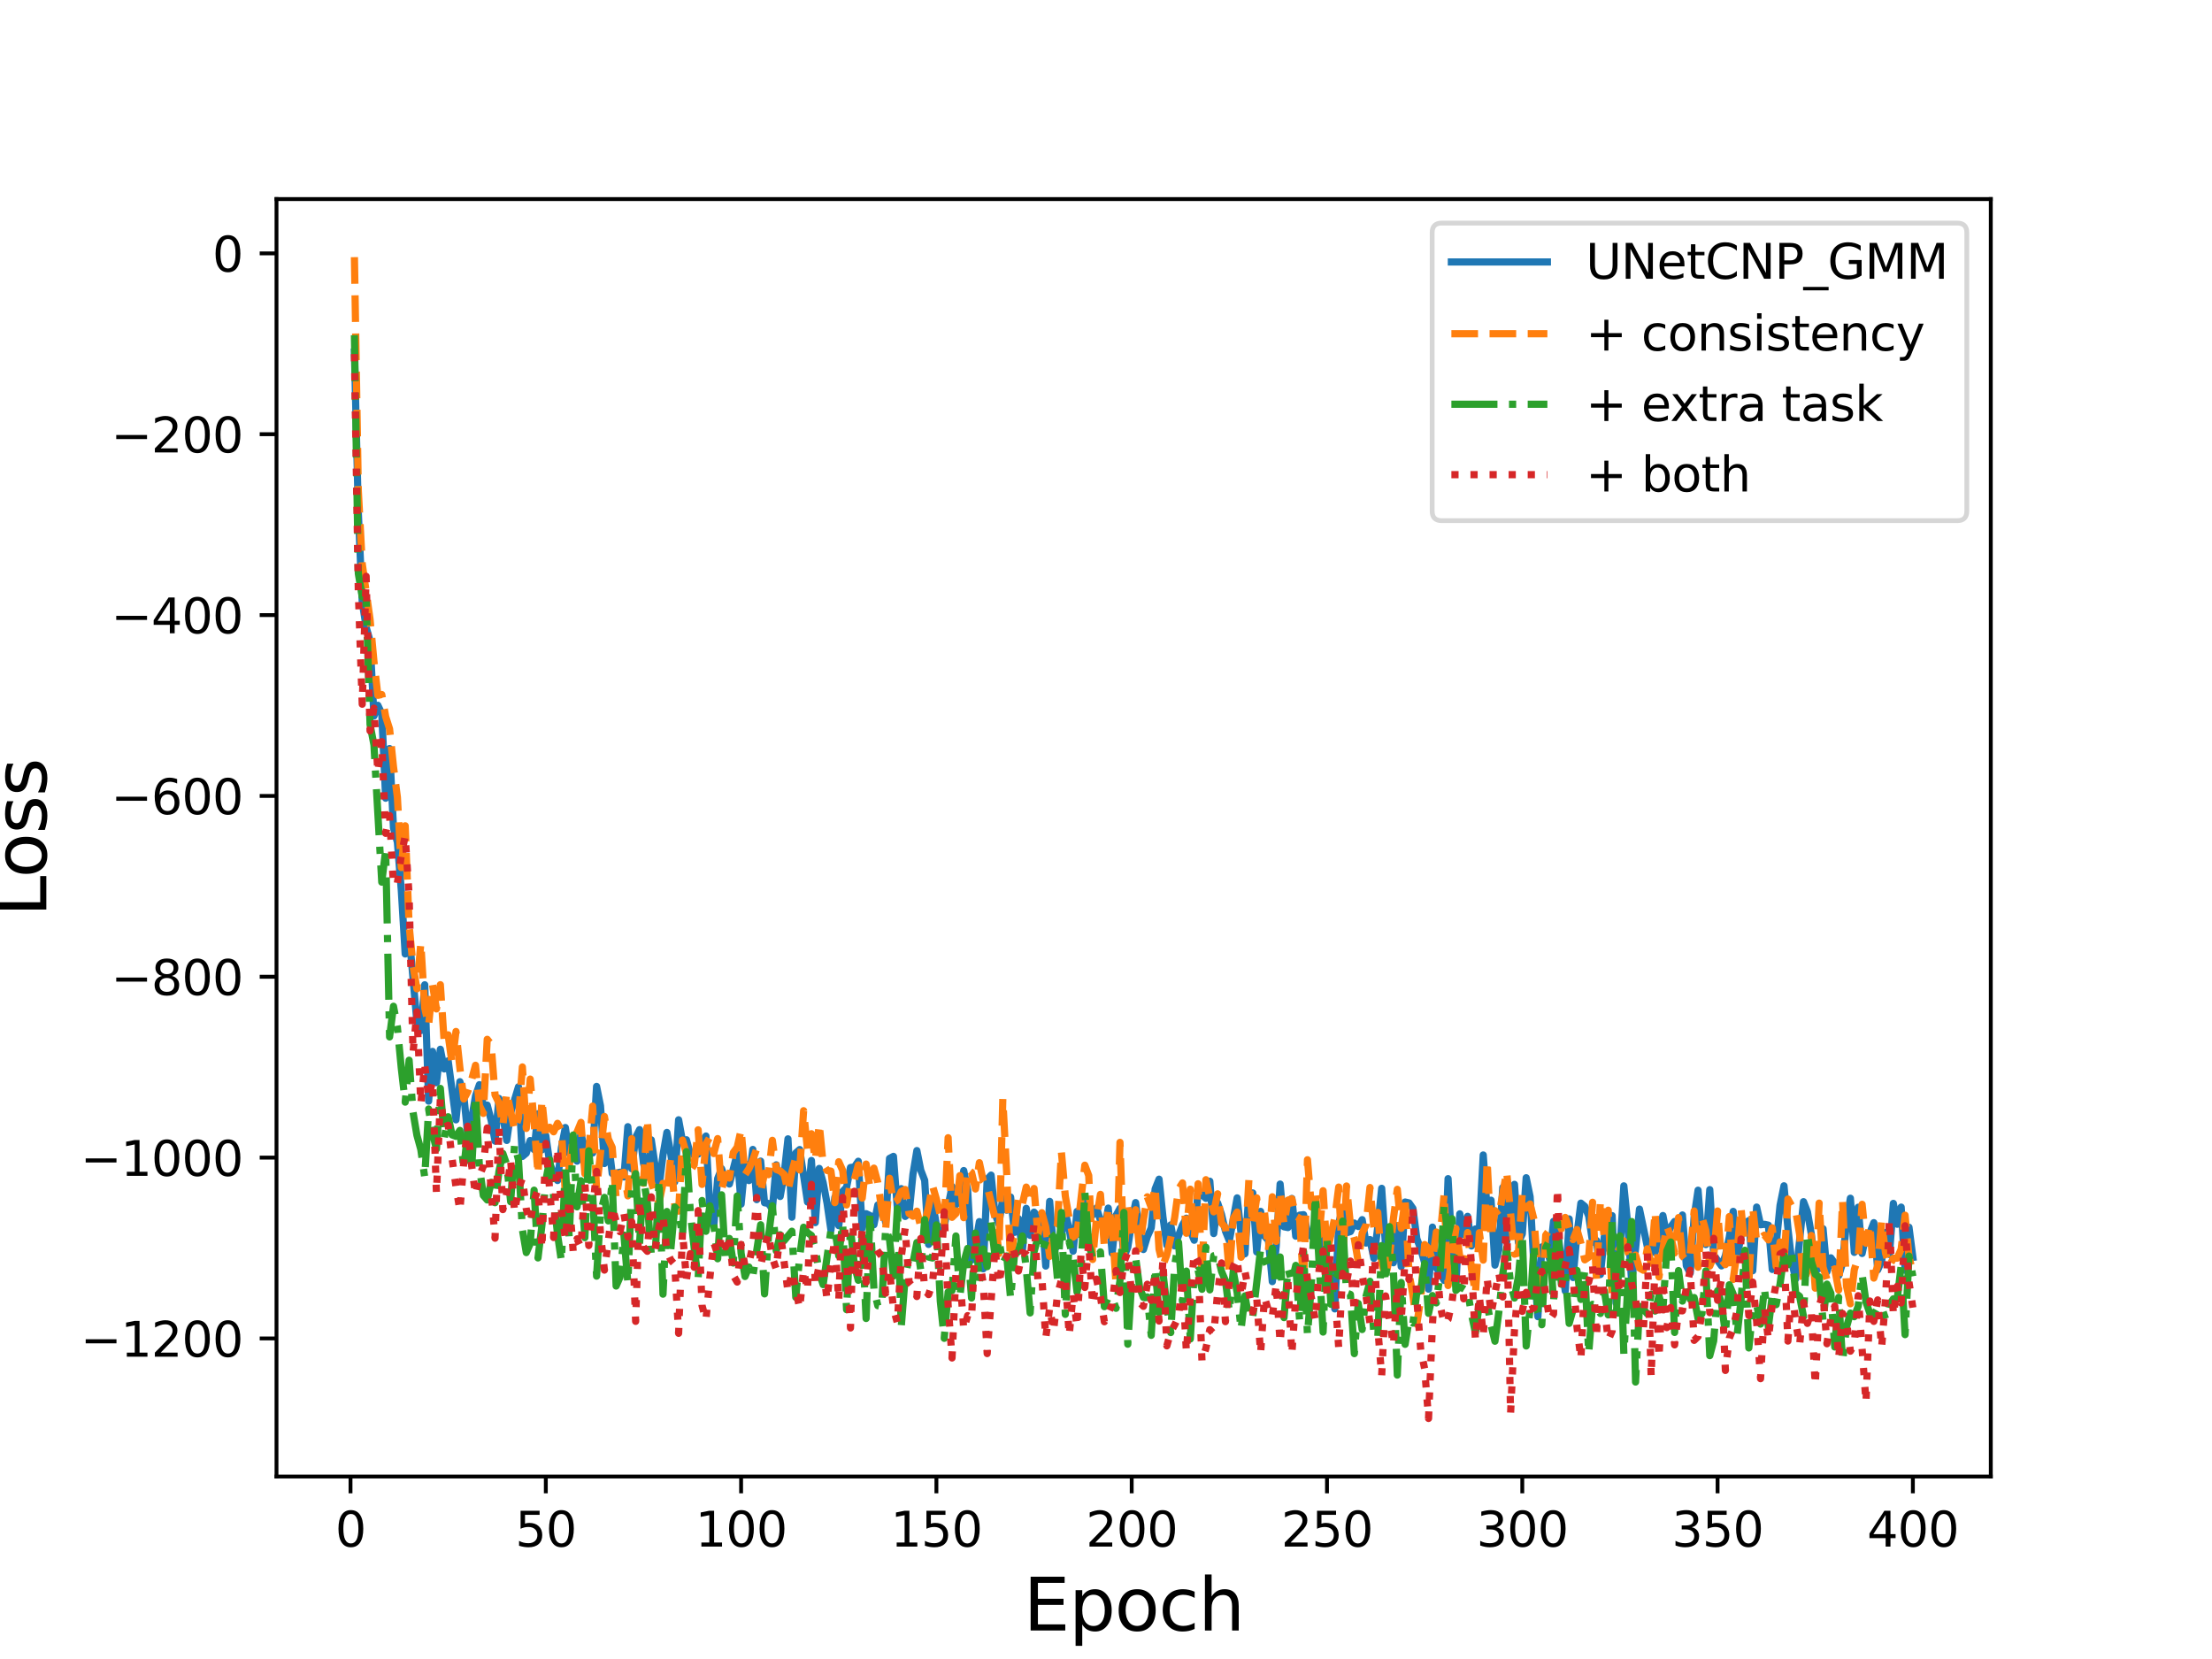 <?xml version="1.0" encoding="utf-8" standalone="no"?>
<!DOCTYPE svg PUBLIC "-//W3C//DTD SVG 1.1//EN"
  "http://www.w3.org/Graphics/SVG/1.1/DTD/svg11.dtd">
<svg height="345.6pt" version="1.1" viewBox="0 0 460.8 345.6" width="460.8pt" xmlns="http://www.w3.org/2000/svg" xmlns:xlink="http://www.w3.org/1999/xlink">
 <defs>
  <style type="text/css">*{stroke-linecap:butt;stroke-linejoin:round;}</style>
 </defs>
 <g id="figure_1">
  <g id="patch_1">
   <path d="M 0 345.6 
L 460.8 345.6 
L 460.8 0 
L 0 0 
z
" style="fill:#ffffff;"/>
  </g>
  <g id="axes_1">
   <g id="patch_2">
    <path d="M 57.6 307.584 
L 414.72 307.584 
L 414.72 41.472 
L 57.6 41.472 
z
" style="fill:#ffffff;"/>
   </g>
   <g id="matplotlib.axis_1">
    <g id="xtick_1">
     <g id="line2d_1">
      <defs>
       <path d="M 0 0 
L 0 3.5 
" id="me2d6664f8f" style="stroke:#000000;stroke-width:0.8;"/>
      </defs>
      <g>
       <use style="stroke:#000000;stroke-width:0.8;" x="73.019" xlink:href="#me2d6664f8f" y="307.584"/>
      </g>
     </g>
     <g id="text_1">
      <!-- 0 -->
      <g transform="translate(69.838 322.182)scale(0.1 -0.1)">
       <defs>
        <path d="M 2034 4250 
Q 1547 4250 1301 3770 
Q 1056 3291 1056 2328 
Q 1056 1369 1301 889 
Q 1547 409 2034 409 
Q 2525 409 2770 889 
Q 3016 1369 3016 2328 
Q 3016 3291 2770 3770 
Q 2525 4250 2034 4250 
z
M 2034 4750 
Q 2819 4750 3233 4129 
Q 3647 3509 3647 2328 
Q 3647 1150 3233 529 
Q 2819 -91 2034 -91 
Q 1250 -91 836 529 
Q 422 1150 422 2328 
Q 422 3509 836 4129 
Q 1250 4750 2034 4750 
z
" id="DejaVuSans-30" transform="scale(0.016)"/>
       </defs>
       <use xlink:href="#DejaVuSans-30"/>
      </g>
     </g>
    </g>
    <g id="xtick_2">
     <g id="line2d_2">
      <g>
       <use style="stroke:#000000;stroke-width:0.8;" x="113.703" xlink:href="#me2d6664f8f" y="307.584"/>
      </g>
     </g>
     <g id="text_2">
      <!-- 50 -->
      <g transform="translate(107.34 322.182)scale(0.1 -0.1)">
       <defs>
        <path d="M 691 4666 
L 3169 4666 
L 3169 4134 
L 1269 4134 
L 1269 2991 
Q 1406 3038 1543 3061 
Q 1681 3084 1819 3084 
Q 2600 3084 3056 2656 
Q 3513 2228 3513 1497 
Q 3513 744 3044 326 
Q 2575 -91 1722 -91 
Q 1428 -91 1123 -41 
Q 819 9 494 109 
L 494 744 
Q 775 591 1075 516 
Q 1375 441 1709 441 
Q 2250 441 2565 725 
Q 2881 1009 2881 1497 
Q 2881 1984 2565 2268 
Q 2250 2553 1709 2553 
Q 1456 2553 1204 2497 
Q 953 2441 691 2322 
L 691 4666 
z
" id="DejaVuSans-35" transform="scale(0.016)"/>
       </defs>
       <use xlink:href="#DejaVuSans-35"/>
       <use x="63.623" xlink:href="#DejaVuSans-30"/>
      </g>
     </g>
    </g>
    <g id="xtick_3">
     <g id="line2d_3">
      <g>
       <use style="stroke:#000000;stroke-width:0.8;" x="154.386" xlink:href="#me2d6664f8f" y="307.584"/>
      </g>
     </g>
     <g id="text_3">
      <!-- 100 -->
      <g transform="translate(144.842 322.182)scale(0.1 -0.1)">
       <defs>
        <path d="M 794 531 
L 1825 531 
L 1825 4091 
L 703 3866 
L 703 4441 
L 1819 4666 
L 2450 4666 
L 2450 531 
L 3481 531 
L 3481 0 
L 794 0 
L 794 531 
z
" id="DejaVuSans-31" transform="scale(0.016)"/>
       </defs>
       <use xlink:href="#DejaVuSans-31"/>
       <use x="63.623" xlink:href="#DejaVuSans-30"/>
       <use x="127.246" xlink:href="#DejaVuSans-30"/>
      </g>
     </g>
    </g>
    <g id="xtick_4">
     <g id="line2d_4">
      <g>
       <use style="stroke:#000000;stroke-width:0.8;" x="195.07" xlink:href="#me2d6664f8f" y="307.584"/>
      </g>
     </g>
     <g id="text_4">
      <!-- 150 -->
      <g transform="translate(185.526 322.182)scale(0.1 -0.1)">
       <use xlink:href="#DejaVuSans-31"/>
       <use x="63.623" xlink:href="#DejaVuSans-35"/>
       <use x="127.246" xlink:href="#DejaVuSans-30"/>
      </g>
     </g>
    </g>
    <g id="xtick_5">
     <g id="line2d_5">
      <g>
       <use style="stroke:#000000;stroke-width:0.8;" x="235.753" xlink:href="#me2d6664f8f" y="307.584"/>
      </g>
     </g>
     <g id="text_5">
      <!-- 200 -->
      <g transform="translate(226.209 322.182)scale(0.1 -0.1)">
       <defs>
        <path d="M 1228 531 
L 3431 531 
L 3431 0 
L 469 0 
L 469 531 
Q 828 903 1448 1529 
Q 2069 2156 2228 2338 
Q 2531 2678 2651 2914 
Q 2772 3150 2772 3378 
Q 2772 3750 2511 3984 
Q 2250 4219 1831 4219 
Q 1534 4219 1204 4116 
Q 875 4013 500 3803 
L 500 4441 
Q 881 4594 1212 4672 
Q 1544 4750 1819 4750 
Q 2544 4750 2975 4387 
Q 3406 4025 3406 3419 
Q 3406 3131 3298 2873 
Q 3191 2616 2906 2266 
Q 2828 2175 2409 1742 
Q 1991 1309 1228 531 
z
" id="DejaVuSans-32" transform="scale(0.016)"/>
       </defs>
       <use xlink:href="#DejaVuSans-32"/>
       <use x="63.623" xlink:href="#DejaVuSans-30"/>
       <use x="127.246" xlink:href="#DejaVuSans-30"/>
      </g>
     </g>
    </g>
    <g id="xtick_6">
     <g id="line2d_6">
      <g>
       <use style="stroke:#000000;stroke-width:0.8;" x="276.437" xlink:href="#me2d6664f8f" y="307.584"/>
      </g>
     </g>
     <g id="text_6">
      <!-- 250 -->
      <g transform="translate(266.893 322.182)scale(0.1 -0.1)">
       <use xlink:href="#DejaVuSans-32"/>
       <use x="63.623" xlink:href="#DejaVuSans-35"/>
       <use x="127.246" xlink:href="#DejaVuSans-30"/>
      </g>
     </g>
    </g>
    <g id="xtick_7">
     <g id="line2d_7">
      <g>
       <use style="stroke:#000000;stroke-width:0.8;" x="317.12" xlink:href="#me2d6664f8f" y="307.584"/>
      </g>
     </g>
     <g id="text_7">
      <!-- 300 -->
      <g transform="translate(307.576 322.182)scale(0.1 -0.1)">
       <defs>
        <path d="M 2597 2516 
Q 3050 2419 3304 2112 
Q 3559 1806 3559 1356 
Q 3559 666 3084 287 
Q 2609 -91 1734 -91 
Q 1441 -91 1130 -33 
Q 819 25 488 141 
L 488 750 
Q 750 597 1062 519 
Q 1375 441 1716 441 
Q 2309 441 2620 675 
Q 2931 909 2931 1356 
Q 2931 1769 2642 2001 
Q 2353 2234 1838 2234 
L 1294 2234 
L 1294 2753 
L 1863 2753 
Q 2328 2753 2575 2939 
Q 2822 3125 2822 3475 
Q 2822 3834 2567 4026 
Q 2313 4219 1838 4219 
Q 1578 4219 1281 4162 
Q 984 4106 628 3988 
L 628 4550 
Q 988 4650 1302 4700 
Q 1616 4750 1894 4750 
Q 2613 4750 3031 4423 
Q 3450 4097 3450 3541 
Q 3450 3153 3228 2886 
Q 3006 2619 2597 2516 
z
" id="DejaVuSans-33" transform="scale(0.016)"/>
       </defs>
       <use xlink:href="#DejaVuSans-33"/>
       <use x="63.623" xlink:href="#DejaVuSans-30"/>
       <use x="127.246" xlink:href="#DejaVuSans-30"/>
      </g>
     </g>
    </g>
    <g id="xtick_8">
     <g id="line2d_8">
      <g>
       <use style="stroke:#000000;stroke-width:0.8;" x="357.804" xlink:href="#me2d6664f8f" y="307.584"/>
      </g>
     </g>
     <g id="text_8">
      <!-- 350 -->
      <g transform="translate(348.26 322.182)scale(0.1 -0.1)">
       <use xlink:href="#DejaVuSans-33"/>
       <use x="63.623" xlink:href="#DejaVuSans-35"/>
       <use x="127.246" xlink:href="#DejaVuSans-30"/>
      </g>
     </g>
    </g>
    <g id="xtick_9">
     <g id="line2d_9">
      <g>
       <use style="stroke:#000000;stroke-width:0.8;" x="398.487" xlink:href="#me2d6664f8f" y="307.584"/>
      </g>
     </g>
     <g id="text_9">
      <!-- 400 -->
      <g transform="translate(388.944 322.182)scale(0.1 -0.1)">
       <defs>
        <path d="M 2419 4116 
L 825 1625 
L 2419 1625 
L 2419 4116 
z
M 2253 4666 
L 3047 4666 
L 3047 1625 
L 3713 1625 
L 3713 1100 
L 3047 1100 
L 3047 0 
L 2419 0 
L 2419 1100 
L 313 1100 
L 313 1709 
L 2253 4666 
z
" id="DejaVuSans-34" transform="scale(0.016)"/>
       </defs>
       <use xlink:href="#DejaVuSans-34"/>
       <use x="63.623" xlink:href="#DejaVuSans-30"/>
       <use x="127.246" xlink:href="#DejaVuSans-30"/>
      </g>
     </g>
    </g>
    <g id="text_10">
     <!-- Epoch -->
     <g transform="translate(213.194 339.66)scale(0.15 -0.15)">
      <defs>
       <path d="M 628 4666 
L 3578 4666 
L 3578 4134 
L 1259 4134 
L 1259 2753 
L 3481 2753 
L 3481 2222 
L 1259 2222 
L 1259 531 
L 3634 531 
L 3634 0 
L 628 0 
L 628 4666 
z
" id="DejaVuSans-45" transform="scale(0.016)"/>
       <path d="M 1159 525 
L 1159 -1331 
L 581 -1331 
L 581 3500 
L 1159 3500 
L 1159 2969 
Q 1341 3281 1617 3432 
Q 1894 3584 2278 3584 
Q 2916 3584 3314 3078 
Q 3713 2572 3713 1747 
Q 3713 922 3314 415 
Q 2916 -91 2278 -91 
Q 1894 -91 1617 61 
Q 1341 213 1159 525 
z
M 3116 1747 
Q 3116 2381 2855 2742 
Q 2594 3103 2138 3103 
Q 1681 3103 1420 2742 
Q 1159 2381 1159 1747 
Q 1159 1113 1420 752 
Q 1681 391 2138 391 
Q 2594 391 2855 752 
Q 3116 1113 3116 1747 
z
" id="DejaVuSans-70" transform="scale(0.016)"/>
       <path d="M 1959 3097 
Q 1497 3097 1228 2736 
Q 959 2375 959 1747 
Q 959 1119 1226 758 
Q 1494 397 1959 397 
Q 2419 397 2687 759 
Q 2956 1122 2956 1747 
Q 2956 2369 2687 2733 
Q 2419 3097 1959 3097 
z
M 1959 3584 
Q 2709 3584 3137 3096 
Q 3566 2609 3566 1747 
Q 3566 888 3137 398 
Q 2709 -91 1959 -91 
Q 1206 -91 779 398 
Q 353 888 353 1747 
Q 353 2609 779 3096 
Q 1206 3584 1959 3584 
z
" id="DejaVuSans-6f" transform="scale(0.016)"/>
       <path d="M 3122 3366 
L 3122 2828 
Q 2878 2963 2633 3030 
Q 2388 3097 2138 3097 
Q 1578 3097 1268 2742 
Q 959 2388 959 1747 
Q 959 1106 1268 751 
Q 1578 397 2138 397 
Q 2388 397 2633 464 
Q 2878 531 3122 666 
L 3122 134 
Q 2881 22 2623 -34 
Q 2366 -91 2075 -91 
Q 1284 -91 818 406 
Q 353 903 353 1747 
Q 353 2603 823 3093 
Q 1294 3584 2113 3584 
Q 2378 3584 2631 3529 
Q 2884 3475 3122 3366 
z
" id="DejaVuSans-63" transform="scale(0.016)"/>
       <path d="M 3513 2113 
L 3513 0 
L 2938 0 
L 2938 2094 
Q 2938 2591 2744 2837 
Q 2550 3084 2163 3084 
Q 1697 3084 1428 2787 
Q 1159 2491 1159 1978 
L 1159 0 
L 581 0 
L 581 4863 
L 1159 4863 
L 1159 2956 
Q 1366 3272 1645 3428 
Q 1925 3584 2291 3584 
Q 2894 3584 3203 3211 
Q 3513 2838 3513 2113 
z
" id="DejaVuSans-68" transform="scale(0.016)"/>
      </defs>
      <use xlink:href="#DejaVuSans-45"/>
      <use x="63.184" xlink:href="#DejaVuSans-70"/>
      <use x="126.66" xlink:href="#DejaVuSans-6f"/>
      <use x="187.842" xlink:href="#DejaVuSans-63"/>
      <use x="242.822" xlink:href="#DejaVuSans-68"/>
     </g>
    </g>
   </g>
   <g id="matplotlib.axis_2">
    <g id="ytick_1">
     <g id="line2d_10">
      <defs>
       <path d="M 0 0 
L -3.5 0 
" id="me439630980" style="stroke:#000000;stroke-width:0.8;"/>
      </defs>
      <g>
       <use style="stroke:#000000;stroke-width:0.8;" x="57.6" xlink:href="#me439630980" y="278.826"/>
      </g>
     </g>
     <g id="text_11">
      <!-- −1200 -->
      <g transform="translate(16.77 282.626)scale(0.1 -0.1)">
       <defs>
        <path d="M 678 2272 
L 4684 2272 
L 4684 1741 
L 678 1741 
L 678 2272 
z
" id="DejaVuSans-2212" transform="scale(0.016)"/>
       </defs>
       <use xlink:href="#DejaVuSans-2212"/>
       <use x="83.789" xlink:href="#DejaVuSans-31"/>
       <use x="147.412" xlink:href="#DejaVuSans-32"/>
       <use x="211.035" xlink:href="#DejaVuSans-30"/>
       <use x="274.658" xlink:href="#DejaVuSans-30"/>
      </g>
     </g>
    </g>
    <g id="ytick_2">
     <g id="line2d_11">
      <g>
       <use style="stroke:#000000;stroke-width:0.8;" x="57.6" xlink:href="#me439630980" y="241.152"/>
      </g>
     </g>
     <g id="text_12">
      <!-- −1000 -->
      <g transform="translate(16.77 244.951)scale(0.1 -0.1)">
       <use xlink:href="#DejaVuSans-2212"/>
       <use x="83.789" xlink:href="#DejaVuSans-31"/>
       <use x="147.412" xlink:href="#DejaVuSans-30"/>
       <use x="211.035" xlink:href="#DejaVuSans-30"/>
       <use x="274.658" xlink:href="#DejaVuSans-30"/>
      </g>
     </g>
    </g>
    <g id="ytick_3">
     <g id="line2d_12">
      <g>
       <use style="stroke:#000000;stroke-width:0.8;" x="57.6" xlink:href="#me439630980" y="203.477"/>
      </g>
     </g>
     <g id="text_13">
      <!-- −800 -->
      <g transform="translate(23.133 207.276)scale(0.1 -0.1)">
       <defs>
        <path d="M 2034 2216 
Q 1584 2216 1326 1975 
Q 1069 1734 1069 1313 
Q 1069 891 1326 650 
Q 1584 409 2034 409 
Q 2484 409 2743 651 
Q 3003 894 3003 1313 
Q 3003 1734 2745 1975 
Q 2488 2216 2034 2216 
z
M 1403 2484 
Q 997 2584 770 2862 
Q 544 3141 544 3541 
Q 544 4100 942 4425 
Q 1341 4750 2034 4750 
Q 2731 4750 3128 4425 
Q 3525 4100 3525 3541 
Q 3525 3141 3298 2862 
Q 3072 2584 2669 2484 
Q 3125 2378 3379 2068 
Q 3634 1759 3634 1313 
Q 3634 634 3220 271 
Q 2806 -91 2034 -91 
Q 1263 -91 848 271 
Q 434 634 434 1313 
Q 434 1759 690 2068 
Q 947 2378 1403 2484 
z
M 1172 3481 
Q 1172 3119 1398 2916 
Q 1625 2713 2034 2713 
Q 2441 2713 2670 2916 
Q 2900 3119 2900 3481 
Q 2900 3844 2670 4047 
Q 2441 4250 2034 4250 
Q 1625 4250 1398 4047 
Q 1172 3844 1172 3481 
z
" id="DejaVuSans-38" transform="scale(0.016)"/>
       </defs>
       <use xlink:href="#DejaVuSans-2212"/>
       <use x="83.789" xlink:href="#DejaVuSans-38"/>
       <use x="147.412" xlink:href="#DejaVuSans-30"/>
       <use x="211.035" xlink:href="#DejaVuSans-30"/>
      </g>
     </g>
    </g>
    <g id="ytick_4">
     <g id="line2d_13">
      <g>
       <use style="stroke:#000000;stroke-width:0.8;" x="57.6" xlink:href="#me439630980" y="165.803"/>
      </g>
     </g>
     <g id="text_14">
      <!-- −600 -->
      <g transform="translate(23.133 169.602)scale(0.1 -0.1)">
       <defs>
        <path d="M 2113 2584 
Q 1688 2584 1439 2293 
Q 1191 2003 1191 1497 
Q 1191 994 1439 701 
Q 1688 409 2113 409 
Q 2538 409 2786 701 
Q 3034 994 3034 1497 
Q 3034 2003 2786 2293 
Q 2538 2584 2113 2584 
z
M 3366 4563 
L 3366 3988 
Q 3128 4100 2886 4159 
Q 2644 4219 2406 4219 
Q 1781 4219 1451 3797 
Q 1122 3375 1075 2522 
Q 1259 2794 1537 2939 
Q 1816 3084 2150 3084 
Q 2853 3084 3261 2657 
Q 3669 2231 3669 1497 
Q 3669 778 3244 343 
Q 2819 -91 2113 -91 
Q 1303 -91 875 529 
Q 447 1150 447 2328 
Q 447 3434 972 4092 
Q 1497 4750 2381 4750 
Q 2619 4750 2861 4703 
Q 3103 4656 3366 4563 
z
" id="DejaVuSans-36" transform="scale(0.016)"/>
       </defs>
       <use xlink:href="#DejaVuSans-2212"/>
       <use x="83.789" xlink:href="#DejaVuSans-36"/>
       <use x="147.412" xlink:href="#DejaVuSans-30"/>
       <use x="211.035" xlink:href="#DejaVuSans-30"/>
      </g>
     </g>
    </g>
    <g id="ytick_5">
     <g id="line2d_14">
      <g>
       <use style="stroke:#000000;stroke-width:0.8;" x="57.6" xlink:href="#me439630980" y="128.128"/>
      </g>
     </g>
     <g id="text_15">
      <!-- −400 -->
      <g transform="translate(23.133 131.927)scale(0.1 -0.1)">
       <use xlink:href="#DejaVuSans-2212"/>
       <use x="83.789" xlink:href="#DejaVuSans-34"/>
       <use x="147.412" xlink:href="#DejaVuSans-30"/>
       <use x="211.035" xlink:href="#DejaVuSans-30"/>
      </g>
     </g>
    </g>
    <g id="ytick_6">
     <g id="line2d_15">
      <g>
       <use style="stroke:#000000;stroke-width:0.8;" x="57.6" xlink:href="#me439630980" y="90.453"/>
      </g>
     </g>
     <g id="text_16">
      <!-- −200 -->
      <g transform="translate(23.133 94.253)scale(0.1 -0.1)">
       <use xlink:href="#DejaVuSans-2212"/>
       <use x="83.789" xlink:href="#DejaVuSans-32"/>
       <use x="147.412" xlink:href="#DejaVuSans-30"/>
       <use x="211.035" xlink:href="#DejaVuSans-30"/>
      </g>
     </g>
    </g>
    <g id="ytick_7">
     <g id="line2d_16">
      <g>
       <use style="stroke:#000000;stroke-width:0.8;" x="57.6" xlink:href="#me439630980" y="52.779"/>
      </g>
     </g>
     <g id="text_17">
      <!-- 0 -->
      <g transform="translate(44.237 56.578)scale(0.1 -0.1)">
       <use xlink:href="#DejaVuSans-30"/>
      </g>
     </g>
    </g>
    <g id="text_18">
     <!-- Loss -->
     <g transform="translate(9.651 190.979)rotate(-90)scale(0.15 -0.15)">
      <defs>
       <path d="M 628 4666 
L 1259 4666 
L 1259 531 
L 3531 531 
L 3531 0 
L 628 0 
L 628 4666 
z
" id="DejaVuSans-4c" transform="scale(0.016)"/>
       <path d="M 2834 3397 
L 2834 2853 
Q 2591 2978 2328 3040 
Q 2066 3103 1784 3103 
Q 1356 3103 1142 2972 
Q 928 2841 928 2578 
Q 928 2378 1081 2264 
Q 1234 2150 1697 2047 
L 1894 2003 
Q 2506 1872 2764 1633 
Q 3022 1394 3022 966 
Q 3022 478 2636 193 
Q 2250 -91 1575 -91 
Q 1294 -91 989 -36 
Q 684 19 347 128 
L 347 722 
Q 666 556 975 473 
Q 1284 391 1588 391 
Q 1994 391 2212 530 
Q 2431 669 2431 922 
Q 2431 1156 2273 1281 
Q 2116 1406 1581 1522 
L 1381 1569 
Q 847 1681 609 1914 
Q 372 2147 372 2553 
Q 372 3047 722 3315 
Q 1072 3584 1716 3584 
Q 2034 3584 2315 3537 
Q 2597 3491 2834 3397 
z
" id="DejaVuSans-73" transform="scale(0.016)"/>
      </defs>
      <use xlink:href="#DejaVuSans-4c"/>
      <use x="53.963" xlink:href="#DejaVuSans-6f"/>
      <use x="115.145" xlink:href="#DejaVuSans-73"/>
      <use x="167.244" xlink:href="#DejaVuSans-73"/>
     </g>
    </g>
   </g>
   <g id="line2d_17">
    <path clip-path="url(#p53e4fe5120)" d="M 73.833 73.33 
L 74.646 106.766 
L 75.46 125.367 
L 76.274 130.642 
L 77.087 133.504 
L 77.901 149.16 
L 78.715 146.93 
L 79.528 148.652 
L 80.342 166.282 
L 81.156 155.941 
L 81.969 172.445 
L 82.783 175.456 
L 83.597 185.439 
L 84.41 198.73 
L 85.224 194.645 
L 86.851 212.936 
L 87.665 214.703 
L 88.479 205.148 
L 89.292 229.386 
L 90.106 219.029 
L 90.92 225.55 
L 91.733 218.581 
L 92.547 222.678 
L 93.361 220.982 
L 94.988 233.285 
L 95.802 225.335 
L 96.616 228.225 
L 97.429 236.292 
L 98.243 233.141 
L 99.057 228.311 
L 99.87 225.956 
L 100.684 230.416 
L 101.498 230.215 
L 102.311 233.363 
L 103.125 237.714 
L 103.939 228.826 
L 104.752 232.432 
L 105.566 237.573 
L 106.38 231.811 
L 108.007 226.402 
L 108.821 240.907 
L 109.634 240.226 
L 110.448 237.591 
L 111.262 239.482 
L 112.075 232.018 
L 112.889 239.535 
L 113.703 236.565 
L 114.516 242.274 
L 115.33 244.546 
L 116.144 245.922 
L 116.957 239.056 
L 117.771 234.883 
L 118.585 240.296 
L 119.398 237.773 
L 120.212 241.891 
L 121.026 235.918 
L 121.839 240.369 
L 122.653 238.045 
L 123.467 240.189 
L 124.28 226.321 
L 125.094 230.367 
L 125.908 242.385 
L 126.721 237.663 
L 127.535 244.453 
L 128.349 244.396 
L 129.162 244.19 
L 129.976 245.188 
L 130.79 234.708 
L 131.603 243.474 
L 132.417 236.954 
L 133.231 235.323 
L 134.044 242.313 
L 134.858 245.211 
L 135.672 237.456 
L 136.485 242.955 
L 137.299 247.237 
L 138.113 240.598 
L 138.926 235.906 
L 139.74 240.395 
L 140.554 246.224 
L 141.367 233.276 
L 142.181 237.722 
L 142.995 237.433 
L 143.808 240.399 
L 144.622 240.503 
L 145.436 240.422 
L 146.249 237.78 
L 147.063 236.656 
L 147.877 251.818 
L 148.69 255.381 
L 149.504 245.516 
L 150.318 243.452 
L 151.131 245.775 
L 151.945 246.652 
L 153.572 240.36 
L 154.386 250.842 
L 155.2 242.421 
L 156.013 245.937 
L 156.827 239.453 
L 157.641 249.907 
L 158.454 241.884 
L 159.268 250.555 
L 160.082 250.708 
L 160.895 251.893 
L 161.709 242.655 
L 162.523 249.248 
L 163.336 244.711 
L 164.15 237.242 
L 164.964 253.563 
L 165.777 240.187 
L 166.591 239.472 
L 168.219 250.397 
L 169.032 241.75 
L 169.846 254.688 
L 170.66 243.403 
L 171.473 246.348 
L 172.287 250.648 
L 173.101 256.244 
L 173.914 249.41 
L 174.728 255.324 
L 175.542 248.197 
L 176.355 247.344 
L 177.169 243.215 
L 177.983 243.107 
L 178.796 241.911 
L 179.61 255.886 
L 180.424 252.834 
L 181.237 253.213 
L 182.051 255.135 
L 182.865 251.018 
L 183.678 250.573 
L 184.492 254.651 
L 185.306 241.318 
L 186.119 240.895 
L 186.933 251.687 
L 187.747 247.617 
L 188.56 253.41 
L 189.374 252.777 
L 190.188 244.608 
L 191.001 239.683 
L 191.815 243.777 
L 192.629 245.886 
L 193.442 259.236 
L 194.256 250.425 
L 195.07 255.206 
L 195.883 255.678 
L 196.697 255.381 
L 198.324 247.175 
L 199.138 250.977 
L 199.952 249.038 
L 200.765 243.849 
L 201.579 247.98 
L 202.393 262.515 
L 203.206 259.314 
L 204.02 254.481 
L 204.834 264.312 
L 205.647 245.683 
L 206.461 244.798 
L 207.275 252.889 
L 208.088 254.99 
L 208.902 249.626 
L 209.716 252.093 
L 210.529 249.364 
L 211.343 256.73 
L 212.157 253.868 
L 212.97 260.562 
L 213.784 251.722 
L 214.598 257.345 
L 215.411 252.506 
L 216.225 253.464 
L 217.039 252.975 
L 217.852 263.747 
L 218.666 250.266 
L 219.48 260.605 
L 220.293 259.486 
L 221.107 257.455 
L 221.921 252.584 
L 222.734 256.104 
L 223.548 260.644 
L 224.362 252.368 
L 225.175 257.283 
L 225.989 250.653 
L 226.803 252.76 
L 227.616 253.098 
L 228.43 251.641 
L 229.244 254.263 
L 230.057 256.084 
L 230.871 251.668 
L 231.685 261.064 
L 232.498 253.215 
L 233.312 251.717 
L 234.126 261.877 
L 234.939 259.825 
L 235.753 254.521 
L 236.567 250.519 
L 237.381 256.818 
L 238.194 260.296 
L 239.008 257.598 
L 239.822 255.802 
L 240.635 247.692 
L 241.449 245.647 
L 242.263 253.53 
L 243.076 259.413 
L 243.89 255.167 
L 244.704 259.544 
L 246.331 255.209 
L 247.145 253.772 
L 247.958 256.41 
L 248.772 258.362 
L 249.586 247.871 
L 250.399 248.904 
L 251.213 249.649 
L 252.027 246.069 
L 252.84 256.972 
L 253.654 250.596 
L 254.468 253.002 
L 255.281 256.463 
L 256.095 258.475 
L 257.722 249.542 
L 258.536 256.962 
L 259.35 261.189 
L 260.163 248.444 
L 260.977 248.518 
L 261.791 260.799 
L 262.604 252.352 
L 263.418 257.518 
L 264.232 258.39 
L 265.045 266.984 
L 265.859 259.619 
L 266.673 246.661 
L 267.486 255.567 
L 268.3 255.723 
L 269.114 249.665 
L 269.927 257.521 
L 270.741 253.137 
L 271.555 253.042 
L 272.368 256.619 
L 273.182 257.568 
L 273.996 255.685 
L 274.809 256.075 
L 275.623 257.236 
L 276.437 265.546 
L 277.25 263.584 
L 278.064 272.667 
L 278.878 254.88 
L 279.691 251.626 
L 280.505 256.813 
L 281.319 256.562 
L 282.132 254.785 
L 282.946 255.506 
L 283.76 254.078 
L 284.573 258.951 
L 285.387 258.226 
L 286.201 262.14 
L 287.014 255.593 
L 287.828 247.551 
L 288.642 259.779 
L 289.455 257.303 
L 290.269 263.056 
L 291.083 255.288 
L 291.896 263.848 
L 292.71 250.405 
L 293.524 250.588 
L 294.337 251.738 
L 295.151 258.032 
L 295.965 260.215 
L 296.778 263.058 
L 297.592 268.562 
L 298.406 255.63 
L 299.219 264.101 
L 300.847 266.735 
L 301.66 245.535 
L 302.474 260.556 
L 303.288 267.542 
L 304.101 252.865 
L 304.915 257.164 
L 305.729 253.384 
L 306.543 259.558 
L 307.356 256.02 
L 308.17 256.072 
L 308.984 240.602 
L 309.797 252.053 
L 310.611 250.022 
L 311.425 263.55 
L 312.238 260.32 
L 313.052 247.378 
L 313.866 258.698 
L 314.679 250.197 
L 315.493 246.722 
L 316.307 258.812 
L 317.12 257.071 
L 317.934 245.344 
L 318.748 249.295 
L 319.561 263.913 
L 320.375 274.288 
L 321.189 259.767 
L 322.002 259.434 
L 322.816 262.28 
L 323.63 254.431 
L 324.443 256.116 
L 326.071 268.933 
L 326.884 253.918 
L 327.698 266.135 
L 328.512 257.122 
L 329.325 250.64 
L 330.139 251.3 
L 330.953 253.318 
L 331.766 258.776 
L 332.58 258.429 
L 333.394 265.507 
L 334.207 257.607 
L 335.021 260.042 
L 335.835 253.237 
L 336.648 271.441 
L 337.462 260.486 
L 338.276 247.033 
L 339.089 255.098 
L 339.903 267.005 
L 340.717 260.136 
L 341.53 251.878 
L 343.158 259.66 
L 343.971 260.207 
L 344.785 260.941 
L 345.599 257.978 
L 346.412 253.22 
L 347.226 257.426 
L 348.04 255.613 
L 348.853 254.455 
L 349.667 255.453 
L 350.481 253.106 
L 351.294 263.684 
L 352.108 265.206 
L 352.922 253.415 
L 353.735 247.942 
L 354.549 258.327 
L 355.363 259.268 
L 356.176 247.823 
L 356.99 261.419 
L 358.617 263.704 
L 359.431 261.564 
L 360.245 257.694 
L 361.058 252.354 
L 361.872 261.895 
L 362.686 257.429 
L 363.499 254.881 
L 364.313 254.275 
L 365.127 264.719 
L 365.94 251.455 
L 366.754 255.134 
L 367.568 255.045 
L 368.381 255.221 
L 369.195 264.449 
L 370.009 259.162 
L 370.822 251.078 
L 371.636 247.024 
L 372.45 255.861 
L 373.263 262.966 
L 374.077 266.407 
L 375.704 250.332 
L 376.518 252.447 
L 377.332 257.103 
L 378.146 264.516 
L 378.959 264.264 
L 379.773 255.961 
L 380.587 264.929 
L 381.4 262.03 
L 382.214 263.133 
L 383.028 265.756 
L 383.841 263.139 
L 384.655 254.595 
L 385.469 249.614 
L 386.282 260.893 
L 387.096 251.486 
L 387.91 261.121 
L 388.723 257.291 
L 389.537 256.832 
L 390.351 254.703 
L 391.164 264.539 
L 391.978 262.705 
L 392.792 256.738 
L 393.605 261.33 
L 394.419 250.689 
L 395.233 255.033 
L 396.046 251.463 
L 396.86 264.611 
L 397.674 255.652 
L 398.487 261.931 
L 398.487 261.931 
" style="fill:none;stroke:#1f77b4;stroke-linecap:square;stroke-width:1.5;"/>
   </g>
   <g id="line2d_18">
    <path clip-path="url(#p53e4fe5120)" d="M 73.833 53.568 
L 74.646 102.217 
L 75.46 117.463 
L 77.087 129.023 
L 77.901 137.786 
L 78.715 144.847 
L 79.528 144.685 
L 80.342 149.282 
L 81.156 151.847 
L 81.969 159.721 
L 82.783 166.085 
L 83.597 180.725 
L 84.41 172.027 
L 85.224 192.725 
L 86.038 201.185 
L 86.851 205.993 
L 87.665 196.488 
L 88.479 210.004 
L 89.292 213.543 
L 90.106 205.158 
L 90.92 210.18 
L 91.733 205.134 
L 92.547 217.207 
L 93.361 215.575 
L 94.174 221.563 
L 94.988 214.872 
L 95.802 222.458 
L 96.616 228.945 
L 97.429 227.453 
L 98.243 224.944 
L 99.057 221.918 
L 99.87 230.322 
L 100.684 231.943 
L 101.498 216.509 
L 102.311 217.536 
L 103.125 228.088 
L 103.939 229.776 
L 104.752 234.511 
L 105.566 227.636 
L 107.193 235.406 
L 108.007 232.956 
L 108.821 222.267 
L 109.634 235.071 
L 110.448 224.796 
L 111.262 233.804 
L 112.075 244.589 
L 112.889 229.2 
L 113.703 237.129 
L 114.516 234.83 
L 115.33 235.773 
L 116.144 234.01 
L 116.957 235.476 
L 117.771 248.627 
L 119.398 237.224 
L 120.212 235.814 
L 121.026 233.818 
L 121.839 244.521 
L 122.653 239.858 
L 123.467 230.419 
L 124.28 247.806 
L 125.908 232.581 
L 126.721 237.273 
L 127.535 239.033 
L 128.349 249.665 
L 129.162 244.432 
L 129.976 244.202 
L 130.79 249.121 
L 131.603 237.215 
L 132.417 245.913 
L 133.231 244.633 
L 134.044 246.489 
L 134.858 233.212 
L 135.672 246.217 
L 136.485 248.784 
L 137.299 250.473 
L 138.113 246.512 
L 138.926 248.344 
L 139.74 240.985 
L 140.554 250.919 
L 141.367 252.296 
L 142.181 237.501 
L 142.995 240.379 
L 143.808 243.835 
L 144.622 242.648 
L 145.436 235.361 
L 146.249 246.735 
L 147.063 238.306 
L 147.877 236.876 
L 148.69 240.309 
L 149.504 237.188 
L 150.318 247.872 
L 151.131 244.657 
L 151.945 245.402 
L 152.759 240.102 
L 153.572 238.987 
L 154.386 235.341 
L 155.2 244.711 
L 156.013 243.466 
L 156.827 241.617 
L 157.641 239.3 
L 158.454 248.378 
L 159.268 244.382 
L 160.082 244.708 
L 160.895 237.549 
L 161.709 243.619 
L 162.523 243.929 
L 163.336 244.638 
L 164.15 248.114 
L 164.964 244.139 
L 165.777 241.049 
L 166.591 243.719 
L 167.405 231.383 
L 168.219 239.662 
L 169.032 236.173 
L 169.846 241.648 
L 170.66 234.183 
L 171.473 242.505 
L 172.287 243.834 
L 173.101 243.967 
L 173.914 250.532 
L 174.728 242.011 
L 175.542 243.825 
L 176.355 251.009 
L 177.169 246.07 
L 177.983 245.705 
L 178.796 242.678 
L 179.61 249.601 
L 180.424 242.498 
L 181.237 247.353 
L 182.051 243.343 
L 182.865 246.332 
L 183.678 251.974 
L 184.492 256.169 
L 185.306 245.453 
L 186.119 250.569 
L 186.933 250.037 
L 187.747 248.206 
L 188.56 247.795 
L 189.374 252.799 
L 190.188 253.366 
L 191.001 252.311 
L 191.815 255.603 
L 192.629 254.801 
L 193.442 251.376 
L 194.256 246.988 
L 195.07 249.807 
L 195.883 253.12 
L 196.697 255.173 
L 197.511 237.007 
L 198.324 253.59 
L 199.138 252.797 
L 199.952 244.907 
L 200.765 253.663 
L 201.579 243.575 
L 202.393 244.222 
L 203.206 247.689 
L 204.02 242.207 
L 204.834 246.026 
L 205.647 247.095 
L 207.275 253.669 
L 208.088 261.141 
L 208.902 228.93 
L 209.716 244.396 
L 210.529 263.227 
L 212.157 249.398 
L 212.97 250.847 
L 213.784 247.293 
L 214.598 250.494 
L 215.411 247.583 
L 216.225 257.248 
L 217.039 252.629 
L 217.852 255.627 
L 218.666 261.726 
L 219.48 256.681 
L 220.293 255.321 
L 221.107 239.968 
L 221.921 249.158 
L 222.734 253.837 
L 223.548 257.728 
L 224.362 257.016 
L 225.989 242.731 
L 226.803 244.89 
L 227.616 262.371 
L 228.43 253.795 
L 229.244 248.807 
L 230.057 259.748 
L 230.871 251.587 
L 231.685 255.259 
L 232.498 267.671 
L 233.312 237.973 
L 234.126 261.899 
L 234.939 251.124 
L 235.753 258.047 
L 236.567 252.011 
L 237.381 260.139 
L 238.194 254.118 
L 239.008 249.319 
L 239.822 251.518 
L 240.635 247.251 
L 241.449 260.249 
L 242.263 263.563 
L 243.076 261.398 
L 243.89 257.839 
L 244.704 253.624 
L 245.517 247.684 
L 246.331 246.423 
L 247.145 256.914 
L 247.958 247.729 
L 248.772 258.201 
L 249.586 246.599 
L 250.399 265.669 
L 251.213 245.754 
L 252.027 249.426 
L 252.84 252.447 
L 253.654 248.697 
L 254.468 254.786 
L 255.281 255.7 
L 256.095 265.338 
L 256.909 253.875 
L 257.722 252.498 
L 258.536 261.904 
L 259.35 260.565 
L 260.163 245.755 
L 260.977 255.208 
L 261.791 249.537 
L 262.604 256.403 
L 263.418 252.54 
L 264.232 260.473 
L 265.045 249.313 
L 265.859 258.593 
L 266.673 248.19 
L 267.486 255.047 
L 268.3 250.015 
L 269.114 249.74 
L 269.927 253.332 
L 270.741 253.795 
L 271.555 267.862 
L 272.368 241.599 
L 273.182 251.441 
L 273.996 247.921 
L 274.809 257.308 
L 275.623 248.048 
L 276.437 260.846 
L 278.064 253.669 
L 278.878 247.289 
L 279.691 263.397 
L 280.505 247.061 
L 281.319 255.118 
L 282.132 258.049 
L 282.946 262.882 
L 283.76 256.894 
L 284.573 255.18 
L 285.387 247.379 
L 286.201 255.816 
L 287.014 252.57 
L 287.828 263.176 
L 288.642 265.955 
L 289.455 261.925 
L 290.269 253.917 
L 291.083 247.764 
L 291.896 255.885 
L 292.71 249.937 
L 293.524 265.229 
L 294.337 269.854 
L 295.151 275.864 
L 295.965 270.487 
L 296.778 259.261 
L 297.592 260.061 
L 298.406 262.495 
L 299.219 256.655 
L 300.033 257.33 
L 300.847 248.699 
L 301.66 267.802 
L 303.288 255.912 
L 304.101 261.82 
L 304.915 262.634 
L 305.729 256.761 
L 306.543 264.392 
L 307.356 269.498 
L 308.17 256.792 
L 308.984 262.501 
L 309.797 241.874 
L 310.611 257.793 
L 311.425 252.194 
L 312.238 253.275 
L 313.866 244.082 
L 315.493 261.261 
L 316.307 261.057 
L 317.12 248.614 
L 317.934 251.66 
L 318.748 250.819 
L 319.561 254.09 
L 320.375 264.582 
L 321.189 271.092 
L 322.002 257.303 
L 322.816 256.189 
L 323.63 256.081 
L 324.443 256.337 
L 325.257 255.978 
L 326.071 253.606 
L 326.884 255.689 
L 327.698 258.229 
L 328.512 256.141 
L 329.325 258.964 
L 330.139 262.445 
L 330.953 261.888 
L 331.766 250.455 
L 332.58 266.565 
L 333.394 250.095 
L 334.207 257.93 
L 335.021 252.11 
L 335.835 270.137 
L 336.648 261.352 
L 338.276 258.491 
L 339.903 262.893 
L 340.717 261.461 
L 341.53 264.157 
L 342.344 264.618 
L 343.158 260.145 
L 343.971 263.157 
L 344.785 252.494 
L 345.599 266.012 
L 346.412 260.165 
L 347.226 255.451 
L 348.04 257.558 
L 348.853 261.025 
L 349.667 253.649 
L 350.481 261.629 
L 351.294 262.642 
L 352.108 261.193 
L 352.922 252.267 
L 353.735 263.986 
L 354.549 253.546 
L 355.363 256.4 
L 356.176 263.746 
L 356.99 261.83 
L 357.804 252.273 
L 358.617 262.428 
L 359.431 263.451 
L 360.245 253.43 
L 361.058 266.53 
L 361.872 260.58 
L 362.686 251.612 
L 363.499 260.257 
L 364.313 267.356 
L 365.127 251.603 
L 365.94 258.636 
L 366.754 257.85 
L 367.568 257.302 
L 368.381 258.296 
L 369.195 255.785 
L 370.009 263.807 
L 370.822 258.715 
L 371.636 263.29 
L 372.45 249.785 
L 373.263 251.235 
L 374.077 252.171 
L 374.891 257.129 
L 375.704 267.349 
L 376.518 264.714 
L 377.332 257.369 
L 378.146 268.347 
L 378.959 250.629 
L 379.773 263.979 
L 380.587 266.516 
L 381.4 264.711 
L 382.214 264.326 
L 383.028 268.739 
L 383.841 250.17 
L 384.655 267.87 
L 385.469 271.599 
L 386.282 264.52 
L 387.096 261.951 
L 387.91 250.88 
L 388.723 258.983 
L 389.537 255.178 
L 390.351 266.247 
L 391.164 263.64 
L 391.978 254.429 
L 392.792 261.073 
L 393.605 263.667 
L 394.419 262.121 
L 395.233 262.1 
L 396.046 260.227 
L 396.86 253.152 
L 397.674 261.759 
L 398.487 265.19 
L 398.487 265.19 
" style="fill:none;stroke:#ff7f0e;stroke-dasharray:5.55,2.4;stroke-dashoffset:0;stroke-width:1.5;"/>
   </g>
   <g id="line2d_19">
    <path clip-path="url(#p53e4fe5120)" d="M 73.833 69.822 
L 74.646 119.481 
L 75.46 124.322 
L 76.274 124.511 
L 77.087 150.929 
L 77.901 155.183 
L 79.528 183.768 
L 80.342 177.096 
L 81.156 216.01 
L 81.969 209.623 
L 82.783 214.007 
L 83.597 222.525 
L 84.41 229.597 
L 85.224 220.862 
L 86.038 231.667 
L 86.851 236.498 
L 87.665 239.458 
L 88.479 245.261 
L 89.292 231.025 
L 90.106 236.102 
L 90.92 239.375 
L 91.733 226.733 
L 92.547 237.064 
L 93.361 232.642 
L 94.174 236.42 
L 94.988 236.719 
L 95.802 235.484 
L 96.616 243.541 
L 97.429 235.577 
L 98.243 243.836 
L 99.057 228.371 
L 99.87 243.005 
L 100.684 249.031 
L 101.498 249.973 
L 102.311 246.307 
L 103.125 250.545 
L 103.939 244.024 
L 104.752 240.282 
L 105.566 242.623 
L 106.38 250.348 
L 107.193 238.462 
L 108.007 241.582 
L 108.821 256.128 
L 109.634 260.935 
L 110.448 259.093 
L 111.262 247.932 
L 112.075 262.048 
L 112.889 255.29 
L 113.703 245.951 
L 114.516 241.607 
L 116.144 257.155 
L 116.957 262.734 
L 117.771 242.636 
L 118.585 258.096 
L 119.398 236.448 
L 120.212 251.401 
L 121.026 245.967 
L 121.839 257.827 
L 122.653 239.741 
L 123.467 248.714 
L 124.28 265.844 
L 125.094 252.752 
L 125.908 249.435 
L 126.721 254.335 
L 127.535 245.97 
L 128.349 267.902 
L 129.162 266.037 
L 129.976 257.272 
L 130.79 267.238 
L 131.603 247.248 
L 132.417 244.49 
L 133.231 259.115 
L 134.044 245.386 
L 134.858 250.669 
L 135.672 261.262 
L 136.485 261.417 
L 137.299 245.736 
L 138.113 269.601 
L 138.926 252.376 
L 139.74 260.308 
L 140.554 251.44 
L 141.367 252.36 
L 142.181 257.511 
L 142.995 239.908 
L 143.808 252.468 
L 144.622 260.08 
L 145.436 266.332 
L 146.249 250.086 
L 147.063 256.499 
L 147.877 251.195 
L 148.69 254.996 
L 149.504 262.224 
L 150.318 248.9 
L 151.131 262.522 
L 151.945 257.995 
L 152.759 263.114 
L 153.572 249.149 
L 154.386 261.053 
L 155.2 265.916 
L 156.013 263.941 
L 156.827 265.852 
L 158.454 255.134 
L 159.268 269.544 
L 160.082 257.653 
L 160.895 251.18 
L 161.709 260.58 
L 162.523 257.221 
L 163.336 258.459 
L 164.964 256.489 
L 165.777 270.258 
L 166.591 261.73 
L 167.405 255.652 
L 168.219 256.791 
L 169.032 257.362 
L 169.846 260.161 
L 170.66 265.088 
L 171.473 267.615 
L 173.101 256.248 
L 173.914 255.964 
L 174.728 261.608 
L 175.542 254.829 
L 176.355 272.821 
L 177.169 255.924 
L 177.983 263.536 
L 178.796 266.706 
L 179.61 257.5 
L 180.424 274.667 
L 181.237 252.912 
L 182.051 268.534 
L 182.865 271.995 
L 183.678 272.172 
L 184.492 255.857 
L 185.306 258.223 
L 186.119 265.83 
L 186.933 251.797 
L 187.747 276.359 
L 188.56 266.1 
L 189.374 261.974 
L 190.188 263.089 
L 191.001 258.84 
L 191.815 264.647 
L 192.629 254.058 
L 193.442 261.871 
L 194.256 262.064 
L 195.07 255.166 
L 195.883 271.062 
L 196.697 278.795 
L 197.511 269.141 
L 198.324 268.842 
L 199.138 257.474 
L 199.952 270.179 
L 200.765 263.039 
L 201.579 260.06 
L 202.393 270.401 
L 203.206 256.88 
L 204.02 267.119 
L 204.834 260.188 
L 205.647 263.875 
L 206.461 254.634 
L 207.275 261.624 
L 208.088 258.228 
L 208.902 263.115 
L 209.716 261.636 
L 210.529 270.52 
L 211.343 261.284 
L 212.157 260.732 
L 212.97 257.47 
L 213.784 264.248 
L 214.598 273.504 
L 215.411 260.781 
L 216.225 257.761 
L 217.039 260.733 
L 218.666 256.716 
L 219.48 257.609 
L 220.293 266.446 
L 221.107 252.591 
L 221.921 273.804 
L 222.734 258.78 
L 223.548 261.875 
L 224.362 269.148 
L 225.175 265.13 
L 225.989 248.302 
L 226.803 259.211 
L 227.616 262.044 
L 228.43 262.282 
L 229.244 260.788 
L 230.057 272.201 
L 230.871 270.292 
L 231.685 270.405 
L 232.498 272.544 
L 233.312 266.75 
L 234.126 252.577 
L 234.939 280.023 
L 235.753 266.961 
L 236.567 261.873 
L 237.381 268.125 
L 238.194 270.269 
L 239.008 270.175 
L 239.822 278.177 
L 240.635 264.212 
L 241.449 273.445 
L 242.263 265.143 
L 243.076 272.106 
L 243.89 277.601 
L 244.704 263.588 
L 245.517 258.817 
L 246.331 271.109 
L 247.145 264.793 
L 247.958 278.942 
L 248.772 265.284 
L 249.586 264.586 
L 250.399 268.585 
L 251.213 259.809 
L 252.027 268.701 
L 252.84 261.593 
L 253.654 261.387 
L 254.468 264.863 
L 255.281 266.791 
L 256.095 273.207 
L 256.909 264.813 
L 257.722 269.25 
L 258.536 276.925 
L 259.35 269.951 
L 260.163 274.585 
L 260.977 274.276 
L 262.604 260.252 
L 264.232 264.435 
L 265.045 260.045 
L 265.859 269.649 
L 266.673 261.852 
L 267.486 274.484 
L 268.3 264.298 
L 269.114 267.069 
L 269.927 263.604 
L 270.741 275.179 
L 271.555 260.718 
L 272.368 278.074 
L 273.182 267.619 
L 273.996 249.207 
L 275.623 277.496 
L 276.437 257.814 
L 277.25 271.704 
L 278.064 265.112 
L 278.878 265.784 
L 279.691 254.377 
L 280.505 269.345 
L 281.319 269.657 
L 282.132 281.989 
L 282.946 271.536 
L 283.76 276.967 
L 284.573 270.045 
L 285.387 266.91 
L 286.201 277.795 
L 287.014 278.687 
L 287.828 259.476 
L 288.642 267.101 
L 289.455 255.529 
L 290.269 264.497 
L 291.083 286.454 
L 291.896 267.168 
L 292.71 280.046 
L 293.524 274.934 
L 294.337 275.63 
L 295.151 269.258 
L 295.965 268.833 
L 296.778 263.202 
L 297.592 273.599 
L 298.406 269.887 
L 299.219 271.416 
L 300.033 264.886 
L 300.847 250.936 
L 301.66 257.482 
L 302.474 253.878 
L 303.288 268.821 
L 304.101 268.091 
L 304.915 268.471 
L 305.729 268.99 
L 306.543 273.806 
L 307.356 277.638 
L 308.17 271.675 
L 308.984 271.714 
L 309.797 271.495 
L 310.611 276.069 
L 311.425 279.403 
L 312.238 273.302 
L 313.052 265.401 
L 313.866 259.957 
L 314.679 267.411 
L 315.493 270.406 
L 316.307 265.942 
L 317.12 257.255 
L 317.934 280.392 
L 318.748 272.528 
L 319.561 259.357 
L 320.375 273.403 
L 321.189 275.971 
L 322.002 259.91 
L 322.816 258.331 
L 323.63 271.341 
L 324.443 254.601 
L 325.257 267.543 
L 326.071 265.177 
L 326.884 275.686 
L 327.698 272.843 
L 328.512 264.646 
L 329.325 270.693 
L 330.139 264.739 
L 330.953 281.908 
L 331.766 271.711 
L 332.58 271.87 
L 333.394 273.621 
L 334.207 268.912 
L 335.021 273.918 
L 335.835 254.537 
L 336.648 275.457 
L 337.462 257.437 
L 338.276 282.03 
L 339.903 254.468 
L 340.717 287.904 
L 341.53 272.139 
L 342.344 272.682 
L 343.158 273.697 
L 343.971 269.613 
L 344.785 273.121 
L 345.599 269.962 
L 346.412 272.817 
L 347.226 260.588 
L 348.04 258.728 
L 348.853 277.573 
L 349.667 264.681 
L 350.481 271.043 
L 351.294 267.877 
L 352.108 270.664 
L 352.922 270.297 
L 353.735 274.669 
L 354.549 273.681 
L 355.363 264.752 
L 356.176 282.408 
L 356.99 279.337 
L 357.804 268.877 
L 358.617 271.505 
L 359.431 277.798 
L 360.245 267.642 
L 361.058 269.584 
L 361.872 278.079 
L 362.686 270.869 
L 363.499 260.453 
L 364.313 280.803 
L 365.127 273.044 
L 365.94 271.716 
L 366.754 275.833 
L 367.568 268.324 
L 368.381 276.446 
L 369.195 269.866 
L 370.009 271.787 
L 370.822 267.492 
L 371.636 261.437 
L 372.45 263.458 
L 373.263 260.987 
L 374.077 269.433 
L 374.891 270.045 
L 375.704 274.279 
L 376.518 257.016 
L 377.332 262.764 
L 378.146 265.435 
L 378.959 266.012 
L 379.773 275.205 
L 380.587 267.507 
L 381.4 269.406 
L 382.214 280.599 
L 383.028 270.254 
L 383.841 283.608 
L 384.655 276.502 
L 385.469 273.541 
L 386.282 274.292 
L 387.096 272.107 
L 387.91 265.483 
L 388.723 271.255 
L 389.537 273.61 
L 390.351 273.815 
L 391.164 272.398 
L 391.978 272.35 
L 392.792 274.735 
L 393.605 271.771 
L 394.419 270.57 
L 395.233 270.563 
L 396.046 263.666 
L 396.86 278.031 
L 397.674 261.662 
L 398.487 265.877 
L 398.487 265.877 
" style="fill:none;stroke:#2ca02c;stroke-dasharray:9.6,2.4,1.5,2.4;stroke-dashoffset:0;stroke-width:1.5;"/>
   </g>
   <g id="line2d_20">
    <path clip-path="url(#p53e4fe5120)" d="M 73.833 73.761 
L 74.646 123.264 
L 75.46 146.698 
L 76.274 120.053 
L 77.087 152.254 
L 77.901 147.524 
L 78.715 160.853 
L 79.528 154.49 
L 80.342 173.604 
L 81.156 169.9 
L 81.969 184.381 
L 82.783 183.952 
L 83.597 178.192 
L 84.41 174.121 
L 85.224 186.569 
L 86.038 219.34 
L 86.851 210.79 
L 87.665 229.94 
L 88.479 221.841 
L 89.292 228.691 
L 90.106 225.178 
L 90.92 248.581 
L 91.733 228.821 
L 92.547 234.798 
L 93.361 234.408 
L 94.174 241.339 
L 94.988 247.181 
L 95.802 252.179 
L 96.616 242.06 
L 97.429 234.604 
L 98.243 242.699 
L 99.057 248.87 
L 99.87 244.962 
L 100.684 242.949 
L 101.498 234.966 
L 102.311 248.05 
L 103.125 257.941 
L 103.939 234.828 
L 104.752 251.987 
L 105.566 248.496 
L 106.38 241.667 
L 107.193 252.501 
L 108.007 247.679 
L 108.821 245.434 
L 109.634 251.873 
L 110.448 254.555 
L 111.262 250.03 
L 112.075 247.781 
L 112.889 260.036 
L 113.703 238.198 
L 115.33 257.798 
L 116.144 239.158 
L 116.957 252.138 
L 117.771 258.15 
L 118.585 249.83 
L 119.398 260.643 
L 120.212 258.073 
L 121.026 259.823 
L 121.839 246.453 
L 122.653 259.472 
L 124.28 244.011 
L 125.094 257.097 
L 125.908 264.587 
L 126.721 258.599 
L 127.535 251.441 
L 128.349 254.381 
L 129.162 256.587 
L 129.976 252.801 
L 130.79 257.675 
L 131.603 254.534 
L 132.417 275.265 
L 133.231 250.039 
L 134.044 259.796 
L 134.858 260.672 
L 135.672 249.327 
L 136.485 260.229 
L 137.299 255.593 
L 138.113 253.249 
L 138.926 260.724 
L 139.74 262.487 
L 140.554 263.416 
L 141.367 277.756 
L 142.181 256.517 
L 142.995 266.551 
L 143.808 261.158 
L 144.622 263.994 
L 145.436 252.192 
L 146.249 271.987 
L 147.063 274.991 
L 147.877 266.148 
L 148.69 258.816 
L 149.504 261.32 
L 150.318 257.326 
L 151.131 259.762 
L 151.945 257.582 
L 152.759 265.684 
L 153.572 267.073 
L 154.386 259.234 
L 155.2 263.812 
L 156.013 263.184 
L 156.827 259.44 
L 157.641 249.461 
L 158.454 263.719 
L 159.268 259.907 
L 160.082 256.977 
L 160.895 261.974 
L 161.709 264.39 
L 162.523 256.521 
L 164.15 269.087 
L 164.964 264.959 
L 166.591 272.539 
L 167.405 264.539 
L 168.219 268.829 
L 169.032 246.731 
L 169.846 267.619 
L 170.66 263.529 
L 171.473 263.915 
L 172.287 270.737 
L 173.101 263.008 
L 173.914 258.382 
L 174.728 270.98 
L 175.542 249.449 
L 176.355 262.109 
L 177.169 276.643 
L 177.983 248.163 
L 178.796 266.289 
L 179.61 255.942 
L 180.424 267.12 
L 181.237 258.801 
L 182.051 259.208 
L 182.865 260.699 
L 183.678 261.676 
L 184.492 269.402 
L 185.306 264.516 
L 186.119 272.619 
L 186.933 275.552 
L 187.747 261.853 
L 188.56 255.886 
L 189.374 267.11 
L 190.188 268.084 
L 191.001 270.094 
L 191.815 257.998 
L 192.629 268.691 
L 193.442 269.693 
L 194.256 267.301 
L 195.07 258.597 
L 195.883 266.148 
L 196.697 252.432 
L 197.511 271.829 
L 198.324 282.892 
L 199.138 265.254 
L 199.952 265.434 
L 200.765 276.966 
L 201.579 274.065 
L 202.393 274.632 
L 203.206 257.328 
L 204.834 267.449 
L 205.647 281.974 
L 207.275 259.961 
L 208.088 267.485 
L 208.902 262.644 
L 209.716 261.909 
L 210.529 257.62 
L 212.157 264.778 
L 212.97 260.926 
L 213.784 261.286 
L 214.598 262.178 
L 215.411 254.913 
L 216.225 266.692 
L 217.039 266.078 
L 217.852 278.741 
L 218.666 272.401 
L 219.48 277.263 
L 220.293 269.658 
L 221.107 266.66 
L 221.921 266.02 
L 222.734 278.193 
L 223.548 269.574 
L 224.362 276.338 
L 225.175 261.508 
L 225.989 268.202 
L 226.803 258.859 
L 227.616 271.795 
L 228.43 266.453 
L 229.244 270.149 
L 230.057 275.343 
L 231.685 271.78 
L 232.498 264.679 
L 233.312 269.26 
L 234.126 262.996 
L 234.939 260.825 
L 235.753 270.031 
L 236.567 260.564 
L 237.381 271.305 
L 238.194 272.135 
L 239.008 267.532 
L 239.822 270.897 
L 240.635 265.019 
L 241.449 275.201 
L 242.263 262.441 
L 243.076 280.368 
L 243.89 277.42 
L 244.704 276.006 
L 245.517 274.244 
L 246.331 266.31 
L 247.145 281.632 
L 247.958 270.272 
L 248.772 261.16 
L 249.586 262.759 
L 250.399 283.638 
L 251.213 280.901 
L 252.027 276.989 
L 252.84 277.832 
L 253.654 269.337 
L 254.468 263.087 
L 255.281 275.325 
L 256.095 266.89 
L 256.909 263.853 
L 257.722 262.224 
L 258.536 270.025 
L 259.35 264.86 
L 260.977 273.299 
L 261.791 270.287 
L 262.604 281.938 
L 263.418 270.243 
L 264.232 272.973 
L 265.045 274.299 
L 265.859 267.496 
L 266.673 279.736 
L 267.486 269.79 
L 268.3 266.927 
L 269.114 282.078 
L 269.927 270.392 
L 271.555 259.439 
L 272.368 266.595 
L 273.182 270.312 
L 273.996 275.016 
L 274.809 264.353 
L 275.623 260.582 
L 276.437 269.516 
L 277.25 259.232 
L 278.064 269.207 
L 278.878 280.751 
L 279.691 265.25 
L 280.505 267.208 
L 281.319 262.7 
L 282.132 273.351 
L 282.946 259.294 
L 283.76 265.418 
L 284.573 269.992 
L 285.387 275.637 
L 286.201 258.134 
L 287.014 276.684 
L 287.828 286.596 
L 288.642 269.965 
L 290.269 280.184 
L 291.083 267.925 
L 291.896 275.103 
L 292.71 262.113 
L 293.524 266.538 
L 294.337 251.445 
L 295.151 270.716 
L 295.965 281.227 
L 296.778 285.117 
L 297.592 295.488 
L 298.406 275.867 
L 299.219 262.401 
L 300.033 272.101 
L 300.847 275.674 
L 301.66 274.866 
L 302.474 271.353 
L 303.288 264.399 
L 304.101 258.451 
L 304.915 270.57 
L 305.729 252.492 
L 306.543 263.693 
L 307.356 279.046 
L 308.17 269.928 
L 308.984 278.118 
L 309.797 266.224 
L 310.611 273.689 
L 312.238 265.178 
L 313.052 270.18 
L 313.866 253.073 
L 314.679 294.524 
L 315.493 277.025 
L 316.307 267.77 
L 317.12 273.185 
L 317.934 269.216 
L 318.748 272.837 
L 319.561 272.443 
L 320.375 266.305 
L 321.189 264.857 
L 322.002 269.537 
L 322.816 274.937 
L 323.63 273.745 
L 324.443 247.619 
L 325.257 268.38 
L 326.071 263.646 
L 326.884 260.269 
L 327.698 265.899 
L 328.512 276.451 
L 329.325 283.101 
L 330.139 266.908 
L 330.953 267.066 
L 331.766 263.69 
L 332.58 278.585 
L 333.394 258.866 
L 334.207 271.994 
L 335.021 279.168 
L 335.835 277.288 
L 336.648 264.896 
L 337.462 269.51 
L 338.276 264.027 
L 339.089 259.711 
L 339.903 267.487 
L 340.717 270.583 
L 341.53 277.37 
L 342.344 277.145 
L 343.158 260.861 
L 343.971 286.834 
L 344.785 262.555 
L 345.599 282.787 
L 346.412 266.838 
L 347.226 276.567 
L 348.04 272.382 
L 348.853 280.158 
L 349.667 273.034 
L 350.481 273.076 
L 351.294 268.353 
L 352.108 264.609 
L 352.922 279.22 
L 353.735 278.431 
L 354.549 273.372 
L 355.363 260.364 
L 356.176 273.452 
L 356.99 257.965 
L 357.804 270.868 
L 358.617 266.409 
L 359.431 285.492 
L 360.245 278.774 
L 361.058 276.738 
L 361.872 272.943 
L 362.686 258.122 
L 363.499 262.514 
L 364.313 274.046 
L 365.127 267.085 
L 365.94 275.287 
L 366.754 287.206 
L 367.568 272.331 
L 368.381 278.982 
L 369.195 271.762 
L 370.009 267.408 
L 370.822 261.219 
L 371.636 260.774 
L 372.45 279.371 
L 373.263 268.241 
L 374.077 275.426 
L 374.891 280.22 
L 375.704 271.34 
L 376.518 275.686 
L 377.332 273.231 
L 378.146 288.508 
L 378.959 271.975 
L 379.773 269.655 
L 380.587 279.927 
L 381.4 274.614 
L 382.214 272.07 
L 383.028 282.906 
L 383.841 273.612 
L 384.655 275.257 
L 385.469 281.478 
L 386.282 280.069 
L 387.096 269.91 
L 388.723 292.137 
L 389.537 271.021 
L 390.351 275.268 
L 391.164 270.793 
L 391.978 280.683 
L 392.792 270.524 
L 393.605 254.044 
L 394.419 273.966 
L 395.233 267.958 
L 396.046 271.439 
L 396.86 255.345 
L 397.674 267.093 
L 398.487 272.471 
L 398.487 272.471 
" style="fill:none;stroke:#d62728;stroke-dasharray:1.5,2.475;stroke-dashoffset:0;stroke-width:1.5;"/>
   </g>
   <g id="patch_3">
    <path d="M 57.6 307.584 
L 57.6 41.472 
" style="fill:none;stroke:#000000;stroke-linecap:square;stroke-linejoin:miter;stroke-width:0.8;"/>
   </g>
   <g id="patch_4">
    <path d="M 414.72 307.584 
L 414.72 41.472 
" style="fill:none;stroke:#000000;stroke-linecap:square;stroke-linejoin:miter;stroke-width:0.8;"/>
   </g>
   <g id="patch_5">
    <path d="M 57.6 307.584 
L 414.72 307.584 
" style="fill:none;stroke:#000000;stroke-linecap:square;stroke-linejoin:miter;stroke-width:0.8;"/>
   </g>
   <g id="patch_6">
    <path d="M 57.6 41.472 
L 414.72 41.472 
" style="fill:none;stroke:#000000;stroke-linecap:square;stroke-linejoin:miter;stroke-width:0.8;"/>
   </g>
   <g id="legend_1">
    <g id="patch_7">
     <path d="M 300.348 108.463 
L 407.72 108.463 
Q 409.72 108.463 409.72 106.463 
L 409.72 48.472 
Q 409.72 46.472 407.72 46.472 
L 300.348 46.472 
Q 298.348 46.472 298.348 48.472 
L 298.348 106.463 
Q 298.348 108.463 300.348 108.463 
z
" style="fill:#ffffff;opacity:0.8;stroke:#cccccc;stroke-linejoin:miter;"/>
    </g>
    <g id="line2d_21">
     <path d="M 302.348 54.57 
L 322.348 54.57 
" style="fill:none;stroke:#1f77b4;stroke-linecap:square;stroke-width:1.5;"/>
    </g>
    <g id="line2d_22"/>
    <g id="text_19">
     <!-- UNetCNP_GMM -->
     <g transform="translate(330.348 58.07)scale(0.1 -0.1)">
      <defs>
       <path d="M 556 4666 
L 1191 4666 
L 1191 1831 
Q 1191 1081 1462 751 
Q 1734 422 2344 422 
Q 2950 422 3222 751 
Q 3494 1081 3494 1831 
L 3494 4666 
L 4128 4666 
L 4128 1753 
Q 4128 841 3676 375 
Q 3225 -91 2344 -91 
Q 1459 -91 1007 375 
Q 556 841 556 1753 
L 556 4666 
z
" id="DejaVuSans-55" transform="scale(0.016)"/>
       <path d="M 628 4666 
L 1478 4666 
L 3547 763 
L 3547 4666 
L 4159 4666 
L 4159 0 
L 3309 0 
L 1241 3903 
L 1241 0 
L 628 0 
L 628 4666 
z
" id="DejaVuSans-4e" transform="scale(0.016)"/>
       <path d="M 3597 1894 
L 3597 1613 
L 953 1613 
Q 991 1019 1311 708 
Q 1631 397 2203 397 
Q 2534 397 2845 478 
Q 3156 559 3463 722 
L 3463 178 
Q 3153 47 2828 -22 
Q 2503 -91 2169 -91 
Q 1331 -91 842 396 
Q 353 884 353 1716 
Q 353 2575 817 3079 
Q 1281 3584 2069 3584 
Q 2775 3584 3186 3129 
Q 3597 2675 3597 1894 
z
M 3022 2063 
Q 3016 2534 2758 2815 
Q 2500 3097 2075 3097 
Q 1594 3097 1305 2825 
Q 1016 2553 972 2059 
L 3022 2063 
z
" id="DejaVuSans-65" transform="scale(0.016)"/>
       <path d="M 1172 4494 
L 1172 3500 
L 2356 3500 
L 2356 3053 
L 1172 3053 
L 1172 1153 
Q 1172 725 1289 603 
Q 1406 481 1766 481 
L 2356 481 
L 2356 0 
L 1766 0 
Q 1100 0 847 248 
Q 594 497 594 1153 
L 594 3053 
L 172 3053 
L 172 3500 
L 594 3500 
L 594 4494 
L 1172 4494 
z
" id="DejaVuSans-74" transform="scale(0.016)"/>
       <path d="M 4122 4306 
L 4122 3641 
Q 3803 3938 3442 4084 
Q 3081 4231 2675 4231 
Q 1875 4231 1450 3742 
Q 1025 3253 1025 2328 
Q 1025 1406 1450 917 
Q 1875 428 2675 428 
Q 3081 428 3442 575 
Q 3803 722 4122 1019 
L 4122 359 
Q 3791 134 3420 21 
Q 3050 -91 2638 -91 
Q 1578 -91 968 557 
Q 359 1206 359 2328 
Q 359 3453 968 4101 
Q 1578 4750 2638 4750 
Q 3056 4750 3426 4639 
Q 3797 4528 4122 4306 
z
" id="DejaVuSans-43" transform="scale(0.016)"/>
       <path d="M 1259 4147 
L 1259 2394 
L 2053 2394 
Q 2494 2394 2734 2622 
Q 2975 2850 2975 3272 
Q 2975 3691 2734 3919 
Q 2494 4147 2053 4147 
L 1259 4147 
z
M 628 4666 
L 2053 4666 
Q 2838 4666 3239 4311 
Q 3641 3956 3641 3272 
Q 3641 2581 3239 2228 
Q 2838 1875 2053 1875 
L 1259 1875 
L 1259 0 
L 628 0 
L 628 4666 
z
" id="DejaVuSans-50" transform="scale(0.016)"/>
       <path d="M 3263 -1063 
L 3263 -1509 
L -63 -1509 
L -63 -1063 
L 3263 -1063 
z
" id="DejaVuSans-5f" transform="scale(0.016)"/>
       <path d="M 3809 666 
L 3809 1919 
L 2778 1919 
L 2778 2438 
L 4434 2438 
L 4434 434 
Q 4069 175 3628 42 
Q 3188 -91 2688 -91 
Q 1594 -91 976 548 
Q 359 1188 359 2328 
Q 359 3472 976 4111 
Q 1594 4750 2688 4750 
Q 3144 4750 3555 4637 
Q 3966 4525 4313 4306 
L 4313 3634 
Q 3963 3931 3569 4081 
Q 3175 4231 2741 4231 
Q 1884 4231 1454 3753 
Q 1025 3275 1025 2328 
Q 1025 1384 1454 906 
Q 1884 428 2741 428 
Q 3075 428 3337 486 
Q 3600 544 3809 666 
z
" id="DejaVuSans-47" transform="scale(0.016)"/>
       <path d="M 628 4666 
L 1569 4666 
L 2759 1491 
L 3956 4666 
L 4897 4666 
L 4897 0 
L 4281 0 
L 4281 4097 
L 3078 897 
L 2444 897 
L 1241 4097 
L 1241 0 
L 628 0 
L 628 4666 
z
" id="DejaVuSans-4d" transform="scale(0.016)"/>
      </defs>
      <use xlink:href="#DejaVuSans-55"/>
      <use x="73.193" xlink:href="#DejaVuSans-4e"/>
      <use x="147.998" xlink:href="#DejaVuSans-65"/>
      <use x="209.521" xlink:href="#DejaVuSans-74"/>
      <use x="248.73" xlink:href="#DejaVuSans-43"/>
      <use x="318.555" xlink:href="#DejaVuSans-4e"/>
      <use x="393.359" xlink:href="#DejaVuSans-50"/>
      <use x="453.662" xlink:href="#DejaVuSans-5f"/>
      <use x="503.662" xlink:href="#DejaVuSans-47"/>
      <use x="581.152" xlink:href="#DejaVuSans-4d"/>
      <use x="667.432" xlink:href="#DejaVuSans-4d"/>
     </g>
    </g>
    <g id="line2d_23">
     <path d="M 302.348 69.527 
L 322.348 69.527 
" style="fill:none;stroke:#ff7f0e;stroke-dasharray:5.55,2.4;stroke-dashoffset:0;stroke-width:1.5;"/>
    </g>
    <g id="line2d_24"/>
    <g id="text_20">
     <!-- + consistency -->
     <g transform="translate(330.348 73.027)scale(0.1 -0.1)">
      <defs>
       <path d="M 2944 4013 
L 2944 2272 
L 4684 2272 
L 4684 1741 
L 2944 1741 
L 2944 0 
L 2419 0 
L 2419 1741 
L 678 1741 
L 678 2272 
L 2419 2272 
L 2419 4013 
L 2944 4013 
z
" id="DejaVuSans-2b" transform="scale(0.016)"/>
       <path id="DejaVuSans-20" transform="scale(0.016)"/>
       <path d="M 3513 2113 
L 3513 0 
L 2938 0 
L 2938 2094 
Q 2938 2591 2744 2837 
Q 2550 3084 2163 3084 
Q 1697 3084 1428 2787 
Q 1159 2491 1159 1978 
L 1159 0 
L 581 0 
L 581 3500 
L 1159 3500 
L 1159 2956 
Q 1366 3272 1645 3428 
Q 1925 3584 2291 3584 
Q 2894 3584 3203 3211 
Q 3513 2838 3513 2113 
z
" id="DejaVuSans-6e" transform="scale(0.016)"/>
       <path d="M 603 3500 
L 1178 3500 
L 1178 0 
L 603 0 
L 603 3500 
z
M 603 4863 
L 1178 4863 
L 1178 4134 
L 603 4134 
L 603 4863 
z
" id="DejaVuSans-69" transform="scale(0.016)"/>
       <path d="M 2059 -325 
Q 1816 -950 1584 -1140 
Q 1353 -1331 966 -1331 
L 506 -1331 
L 506 -850 
L 844 -850 
Q 1081 -850 1212 -737 
Q 1344 -625 1503 -206 
L 1606 56 
L 191 3500 
L 800 3500 
L 1894 763 
L 2988 3500 
L 3597 3500 
L 2059 -325 
z
" id="DejaVuSans-79" transform="scale(0.016)"/>
      </defs>
      <use xlink:href="#DejaVuSans-2b"/>
      <use x="83.789" xlink:href="#DejaVuSans-20"/>
      <use x="115.576" xlink:href="#DejaVuSans-63"/>
      <use x="170.557" xlink:href="#DejaVuSans-6f"/>
      <use x="231.738" xlink:href="#DejaVuSans-6e"/>
      <use x="295.117" xlink:href="#DejaVuSans-73"/>
      <use x="347.217" xlink:href="#DejaVuSans-69"/>
      <use x="375" xlink:href="#DejaVuSans-73"/>
      <use x="427.1" xlink:href="#DejaVuSans-74"/>
      <use x="466.309" xlink:href="#DejaVuSans-65"/>
      <use x="527.832" xlink:href="#DejaVuSans-6e"/>
      <use x="591.211" xlink:href="#DejaVuSans-63"/>
      <use x="646.191" xlink:href="#DejaVuSans-79"/>
     </g>
    </g>
    <g id="line2d_25">
     <path d="M 302.348 84.205 
L 322.348 84.205 
" style="fill:none;stroke:#2ca02c;stroke-dasharray:9.6,2.4,1.5,2.4;stroke-dashoffset:0;stroke-width:1.5;"/>
    </g>
    <g id="line2d_26"/>
    <g id="text_21">
     <!-- + extra task -->
     <g transform="translate(330.348 87.705)scale(0.1 -0.1)">
      <defs>
       <path d="M 3513 3500 
L 2247 1797 
L 3578 0 
L 2900 0 
L 1881 1375 
L 863 0 
L 184 0 
L 1544 1831 
L 300 3500 
L 978 3500 
L 1906 2253 
L 2834 3500 
L 3513 3500 
z
" id="DejaVuSans-78" transform="scale(0.016)"/>
       <path d="M 2631 2963 
Q 2534 3019 2420 3045 
Q 2306 3072 2169 3072 
Q 1681 3072 1420 2755 
Q 1159 2438 1159 1844 
L 1159 0 
L 581 0 
L 581 3500 
L 1159 3500 
L 1159 2956 
Q 1341 3275 1631 3429 
Q 1922 3584 2338 3584 
Q 2397 3584 2469 3576 
Q 2541 3569 2628 3553 
L 2631 2963 
z
" id="DejaVuSans-72" transform="scale(0.016)"/>
       <path d="M 2194 1759 
Q 1497 1759 1228 1600 
Q 959 1441 959 1056 
Q 959 750 1161 570 
Q 1363 391 1709 391 
Q 2188 391 2477 730 
Q 2766 1069 2766 1631 
L 2766 1759 
L 2194 1759 
z
M 3341 1997 
L 3341 0 
L 2766 0 
L 2766 531 
Q 2569 213 2275 61 
Q 1981 -91 1556 -91 
Q 1019 -91 701 211 
Q 384 513 384 1019 
Q 384 1609 779 1909 
Q 1175 2209 1959 2209 
L 2766 2209 
L 2766 2266 
Q 2766 2663 2505 2880 
Q 2244 3097 1772 3097 
Q 1472 3097 1187 3025 
Q 903 2953 641 2809 
L 641 3341 
Q 956 3463 1253 3523 
Q 1550 3584 1831 3584 
Q 2591 3584 2966 3190 
Q 3341 2797 3341 1997 
z
" id="DejaVuSans-61" transform="scale(0.016)"/>
       <path d="M 581 4863 
L 1159 4863 
L 1159 1991 
L 2875 3500 
L 3609 3500 
L 1753 1863 
L 3688 0 
L 2938 0 
L 1159 1709 
L 1159 0 
L 581 0 
L 581 4863 
z
" id="DejaVuSans-6b" transform="scale(0.016)"/>
      </defs>
      <use xlink:href="#DejaVuSans-2b"/>
      <use x="83.789" xlink:href="#DejaVuSans-20"/>
      <use x="115.576" xlink:href="#DejaVuSans-65"/>
      <use x="175.35" xlink:href="#DejaVuSans-78"/>
      <use x="234.529" xlink:href="#DejaVuSans-74"/>
      <use x="273.738" xlink:href="#DejaVuSans-72"/>
      <use x="314.852" xlink:href="#DejaVuSans-61"/>
      <use x="376.131" xlink:href="#DejaVuSans-20"/>
      <use x="407.918" xlink:href="#DejaVuSans-74"/>
      <use x="447.127" xlink:href="#DejaVuSans-61"/>
      <use x="508.406" xlink:href="#DejaVuSans-73"/>
      <use x="560.506" xlink:href="#DejaVuSans-6b"/>
     </g>
    </g>
    <g id="line2d_27">
     <path d="M 302.348 98.883 
L 322.348 98.883 
" style="fill:none;stroke:#d62728;stroke-dasharray:1.5,2.475;stroke-dashoffset:0;stroke-width:1.5;"/>
    </g>
    <g id="line2d_28"/>
    <g id="text_22">
     <!-- + both -->
     <g transform="translate(330.348 102.383)scale(0.1 -0.1)">
      <defs>
       <path d="M 3116 1747 
Q 3116 2381 2855 2742 
Q 2594 3103 2138 3103 
Q 1681 3103 1420 2742 
Q 1159 2381 1159 1747 
Q 1159 1113 1420 752 
Q 1681 391 2138 391 
Q 2594 391 2855 752 
Q 3116 1113 3116 1747 
z
M 1159 2969 
Q 1341 3281 1617 3432 
Q 1894 3584 2278 3584 
Q 2916 3584 3314 3078 
Q 3713 2572 3713 1747 
Q 3713 922 3314 415 
Q 2916 -91 2278 -91 
Q 1894 -91 1617 61 
Q 1341 213 1159 525 
L 1159 0 
L 581 0 
L 581 4863 
L 1159 4863 
L 1159 2969 
z
" id="DejaVuSans-62" transform="scale(0.016)"/>
      </defs>
      <use xlink:href="#DejaVuSans-2b"/>
      <use x="83.789" xlink:href="#DejaVuSans-20"/>
      <use x="115.576" xlink:href="#DejaVuSans-62"/>
      <use x="179.053" xlink:href="#DejaVuSans-6f"/>
      <use x="240.234" xlink:href="#DejaVuSans-74"/>
      <use x="279.443" xlink:href="#DejaVuSans-68"/>
     </g>
    </g>
   </g>
  </g>
 </g>
 <defs>
  <clipPath id="p53e4fe5120">
   <rect height="266.112" width="357.12" x="57.6" y="41.472"/>
  </clipPath>
 </defs>
</svg>

